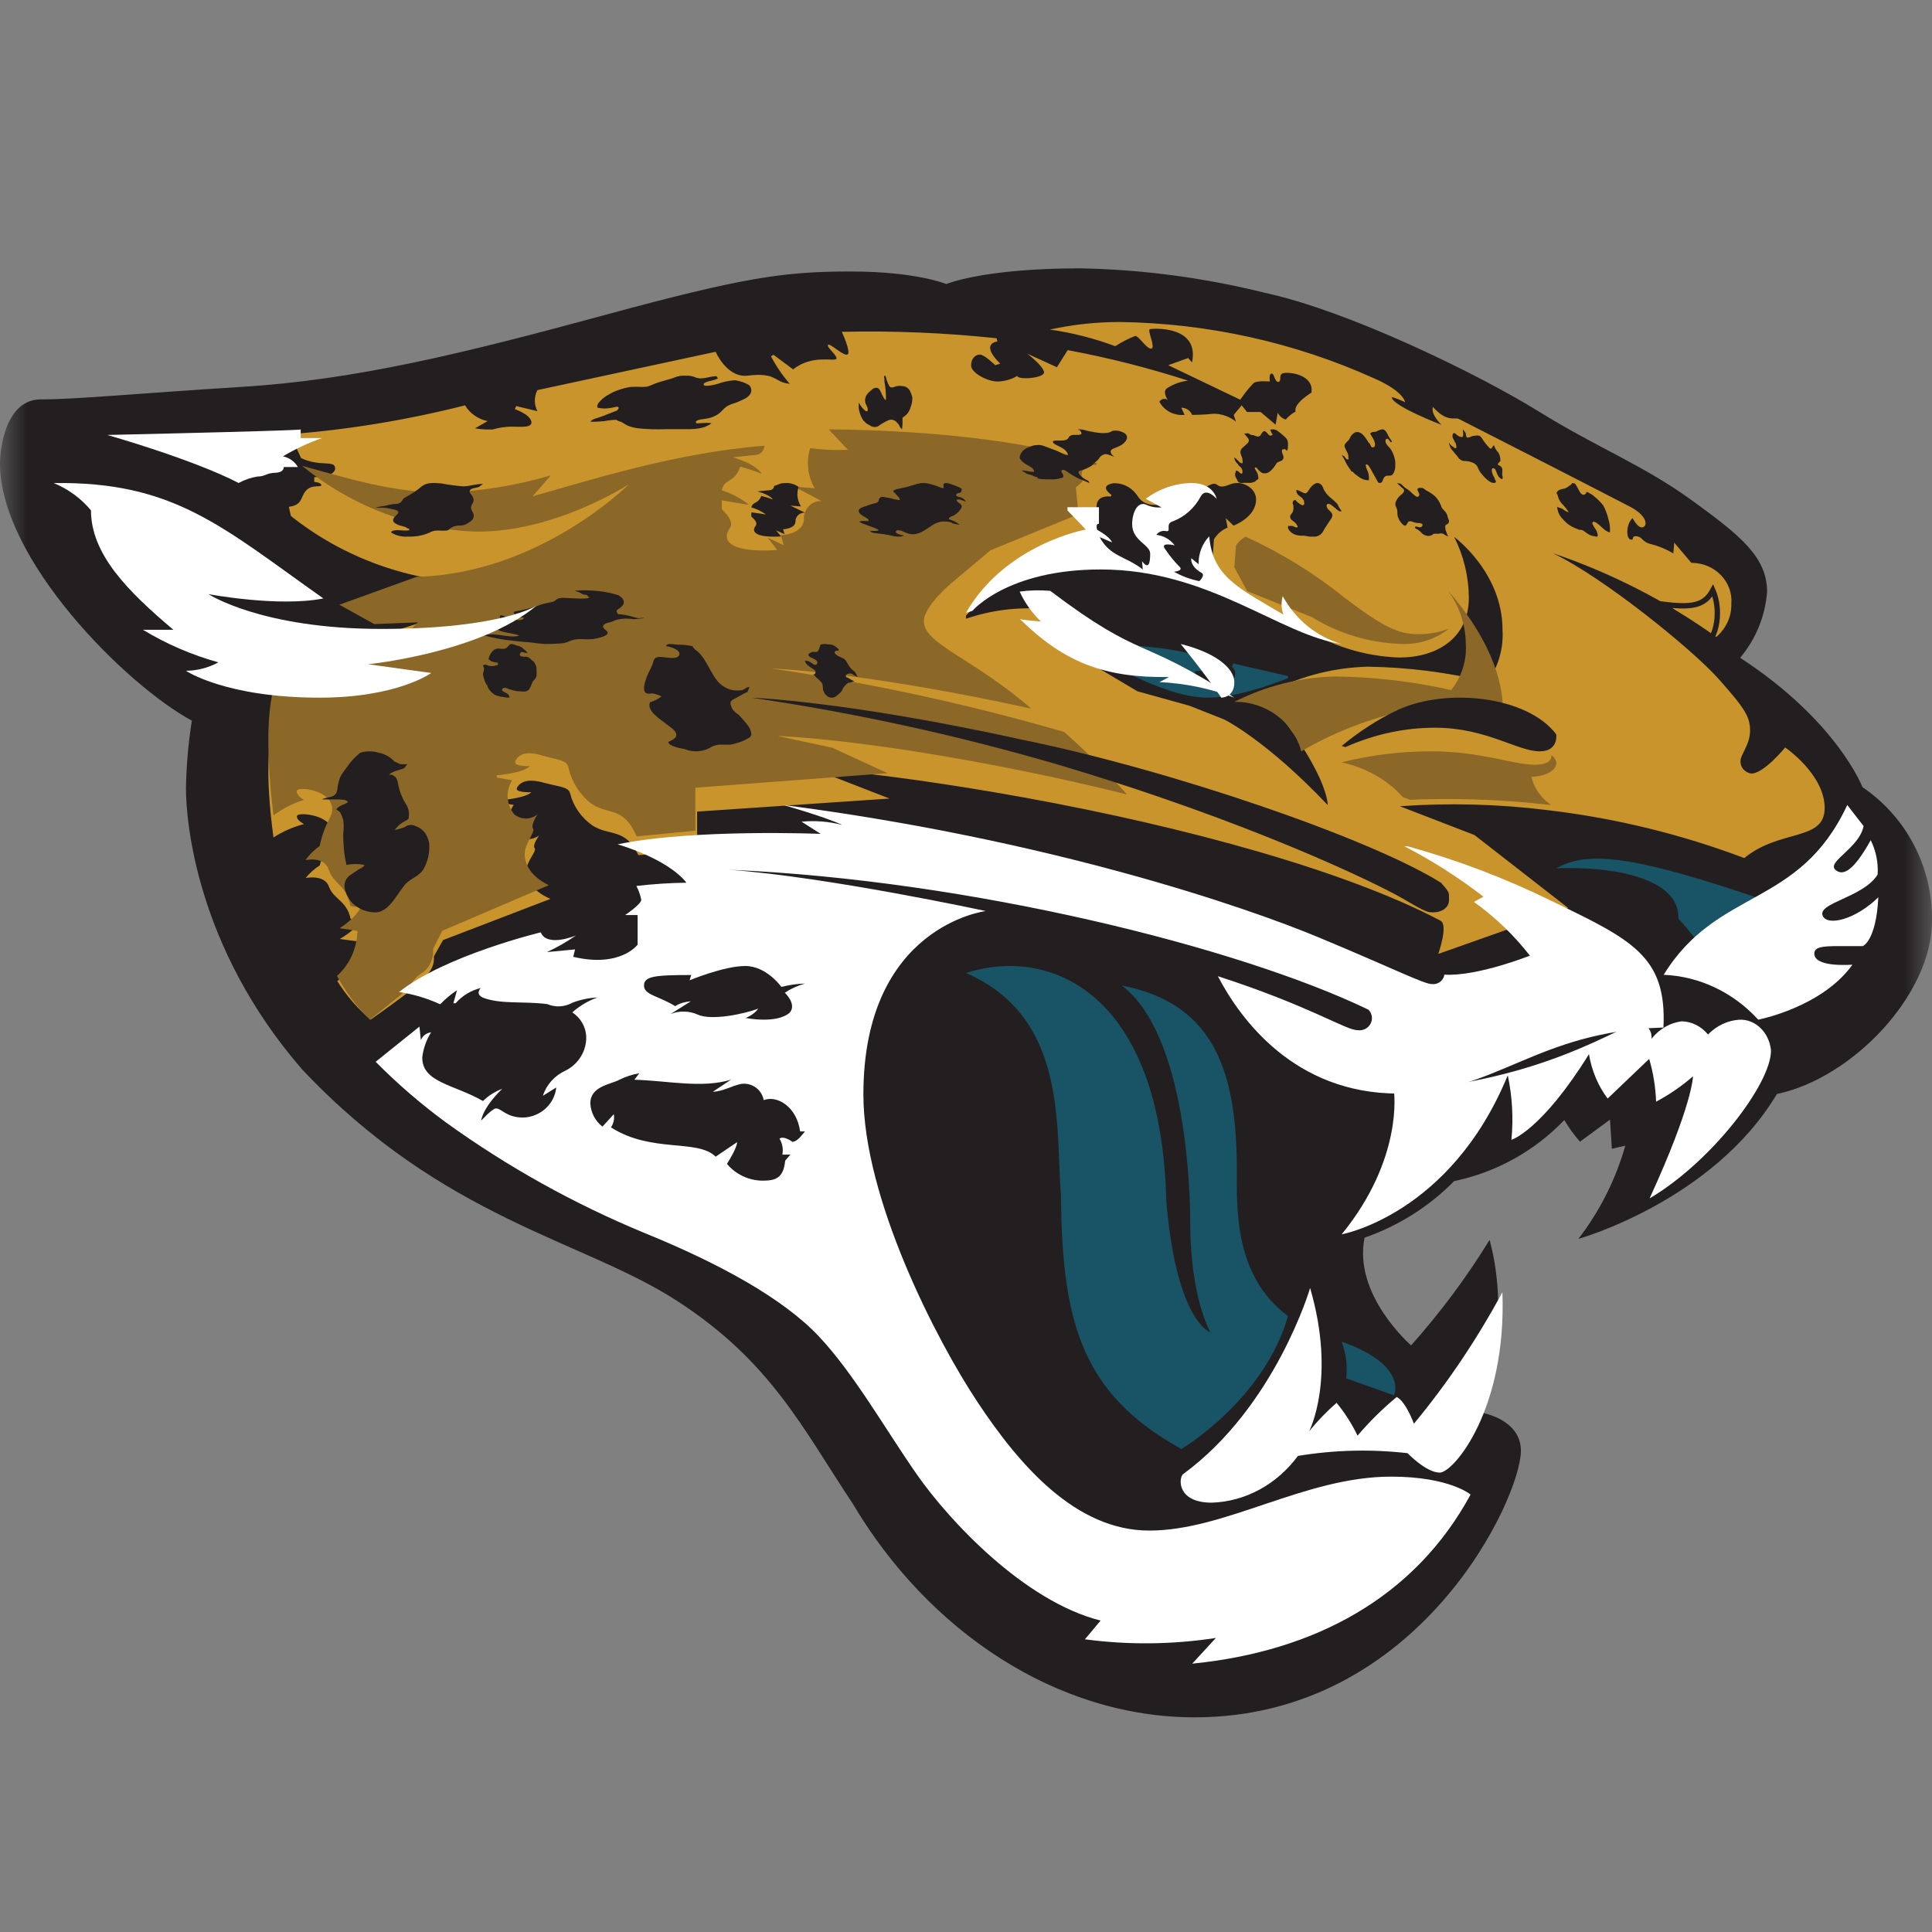 <?xml version="1.0" encoding="UTF-8"?>
<svg width="36px" height="36px" viewBox="0 0 36 36" version="1.1" xmlns="http://www.w3.org/2000/svg" xmlns:xlink="http://www.w3.org/1999/xlink">
    <rect x="0" y="0" width="36" height="36" fill="#808080" stroke="none"/>
    <title>Group 3</title>
    <defs>
        <rect id="path-1" x="0" y="0" width="36" height="36"></rect>
    </defs>
    <g id="Page-1" stroke="none" stroke-width="1" fill="none" fill-rule="evenodd">
        <g id="Group-3">
            <mask id="mask-2" fill="white">
                <use xlink:href="#path-1"></use>
            </mask>
            <g id="Rectangle"></g>
            <g id="jacksonville-jaguars-logo" mask="url(#mask-2)">
                <g transform="translate(0, 5)" id="Path">
                    <path d="M29.411,18.085 C29.411,18.085 31.917,17.383 33.11,15.385 C34.513,15.092 36,13.537 36,12.158 C36.014,11.162 35.527,10.226 34.704,9.667 C34.704,9.667 34.237,8.437 32.425,7.257 C32.717,6.91 32.893,6.48 32.927,6.028 C32.927,5.377 32.425,4.976 31.525,4.323 C30.624,3.669 29.764,3.344 28.66,2.66 C27.557,1.976 25.121,0.787 23.552,0.452 C22.431,0.174 21.283,0.022 20.129,0 C18.317,0 17.632,0.293 17.632,0.293 C17.632,0.293 17.082,0.059 15.855,0.059 C14.627,0.059 13.884,0.159 11.272,0.869 C8.66,1.578 6.647,2.075 4.517,2.208 C2.387,2.342 1.419,2.442 0.76,2.442 C0.101,2.442 0,3.37 0,3.637 C0,5.419 2.338,7.76 3.575,8.428 C3.509,8.846 3.472,9.267 3.465,9.69 C3.465,10.285 3.65,12.65 5.635,14.933 C8.275,17.727 10.863,18.104 12.616,19.24 C14.37,20.375 14.954,21.614 15.89,23.019 C17.293,25.387 19.68,27 22.261,27 C26.451,27 28.34,22.911 28.34,22.033 C28.34,21.455 27.639,21.331 27.639,21.331 C27.639,21.331 28.181,19.649 27.756,18.104 C27.328,18.801 26.839,19.458 26.294,20.069 C26.294,20.069 25.209,19.132 25.427,18.062 C26.057,17.843 26.628,17.483 27.096,17.008 C27.88,16.845 28.595,16.448 29.149,15.87 C29.232,16.014 29.33,16.149 29.441,16.273 L30,15.863 L30.035,16.406 L30.285,16.348 C30.107,16.977 29.81,17.567 29.411,18.085 L29.411,18.085 Z" stroke="none" fill="#231F20" fill-rule="nonzero"></path>
                    <path d="M25.975,21 C25.975,21 26.247,20.44 25,20 C25.083,20.224 25.111,20.454 25.084,20.683 L25.975,21 Z" stroke="none" fill="#185465" fill-rule="nonzero"></path>
                    <path d="M29,11.18 C30.007,11.138 31.301,11.345 31.274,12.114 C31.527,12.395 31.75,12.691 31.941,13 C32.427,12.686 32.793,12.277 33,11.817 C30.368,10.902 29.561,10.862 29,11.18 Z" stroke="none" fill="#185465" fill-rule="nonzero"></path>
                    <path d="M27.475,10.56 L29.221,11.919 L26.8,12.775 C26.8,12.775 26.994,12.229 26.84,12.155 C25.094,11.232 22.112,10.411 19.105,9.864 C16.098,9.318 14.511,9.278 14.511,9.278 L15.529,9.474 L16.576,9.88 L12.99,10.123 L12.99,10.839 L11.896,10.935 C11.647,10.42 11.368,10.589 11.04,10.382 C10.831,10.236 10.683,10.024 10.623,9.784 C10.59,9.657 10.429,9.666 10.126,9.583 C9.824,9.501 9.7,9.57 9.636,9.673 C9.573,9.775 9.901,9.762 9.901,9.762 C9.784,9.88 9.287,9.916 9.287,9.916 L9.287,9.954 L9.573,9.998 C9.447,10.174 9.464,10.409 9.613,10.567 C9.741,10.66 9.919,10.66 10.047,10.567 C10.047,10.567 9.915,10.746 9.962,10.804 C10.009,10.862 9.807,11.047 9.807,11.232 C9.807,11.58 10.258,11.749 10.258,11.749 L8.256,12.517 L8.085,12.82 C8.099,12.969 8.032,13.114 7.907,13.204 C7.793,13.264 7.698,13.354 7.635,13.462 C7.574,13.529 6.906,14 6.906,14 C6.662,13.792 6.453,13.55 6.285,13.282 C6.516,13.097 6.654,12.828 6.664,12.541 L6.332,12.497 C6.711,12.274 6.751,12.091 6.751,12.091 C6.681,12.18 6.533,12.122 6.533,12.122 C6.463,11.781 6.214,11.758 6.13,11.522 C6.046,11.285 5.694,11.361 5.694,11.361 C5.768,11.269 5.858,11.189 5.959,11.125 C6.067,10.679 6.193,10.665 6.193,10.511 C6.193,10.186 5.558,10.125 5.535,10.201 C5.511,10.277 5.666,10.355 5.666,10.355 C5.463,10.408 5.27,10.492 5.096,10.605 C4.834,8.662 5.19,8.301 5.19,8.301 C6.946,8.241 7.79,7.384 7.79,7.384 L6.976,7.413 L6.325,7.09 L7.766,6.623 C10.063,6.572 11.725,5.08 11.725,5.08 C11.725,5.08 10.375,5.869 8.912,5.869 C7.632,5.839 6.401,5.397 5.42,4.614 L5.382,4.444 C5.645,4.408 5.591,4.268 5.701,4.143 C5.811,4.018 5.994,4.089 5.987,4.038 C5.98,3.987 5.856,3.98 5.856,3.98 L5.856,3.891 C5.856,3.891 6.245,3.891 6.245,3.728 C6.245,3.565 5.973,3.706 5.61,3.536 L5.406,3.09 C6.507,3.004 7.598,2.824 8.666,2.553 C8.755,2.703 8.908,2.81 9.086,2.847 L8.851,2.981 C8.959,3 9.068,3.007 9.177,3.003 C9.29,2.97 9.408,2.952 9.526,2.95 C9.695,2.95 9.936,2.981 9.899,2.847 C9.861,2.713 9.594,2.624 9.594,2.624 L9.618,2.566 L10.014,2.662 C9.95,2.538 9.95,2.393 10.014,2.269 L13.335,1.555 C13.335,1.555 13.536,2.026 13.909,2.002 C14.49,1.928 14.42,2.129 14.715,2.151 C14.579,1.994 14.462,1.822 14.366,1.64 L14.413,1.611 L14.779,1.883 C15.135,1.596 15.561,1.745 15.585,1.685 C15.608,1.625 15.39,1.462 15.43,1.426 C15.47,1.39 15.726,1.649 15.794,1.604 C15.861,1.56 15.686,1.183 15.686,1.183 C16.648,1.161 17.612,1.201 18.569,1.303 L18.585,1.361 C18.252,1.428 18.639,1.776 18.639,1.776 L18.545,1.805 C18.545,1.805 18.344,1.607 18.259,1.607 C18.175,1.607 18.095,1.68 18.095,1.812 C18.095,1.944 18.39,2.109 18.592,2.109 C18.721,2.105 18.848,2.069 18.958,2.004 C18.958,2.086 19.478,2.048 19.454,1.93 C19.431,1.812 19.143,1.591 19.143,1.591 L19.694,1.843 L19.895,1.524 C20.655,1.666 21.405,1.856 22.138,2.093 C22.002,2.109 21.872,2.154 21.758,2.227 C21.644,2.285 21.758,2.45 21.758,2.45 C21.733,2.434 21.702,2.429 21.673,2.435 C21.643,2.442 21.618,2.46 21.604,2.486 C21.691,2.653 21.878,2.75 22.073,2.731 L22.012,2.597 C22.102,2.597 22.182,2.651 22.213,2.731 C22.213,2.731 22.422,2.731 22.626,2.709 C22.774,2.713 22.916,2.765 23.029,2.856 L22.989,2.731 L23.137,2.553 L23.237,2.677 L23.49,2.677 L23.769,2.914 L23.809,2.691 C23.838,2.751 23.891,2.797 23.957,2.818 C24.009,2.758 24.071,2.707 24.142,2.668 C24.095,2.521 24.437,2.316 24.437,2.316 C24.484,1.975 24.025,1.93 23.917,1.952 C23.809,1.975 23.894,2.102 23.823,2.115 C23.753,2.129 23.746,1.952 23.692,1.961 C23.638,1.97 23.662,2.109 23.662,2.109 C23.662,2.109 23.427,2.086 23.359,2.138 C23.267,2.234 23.184,2.338 23.111,2.448 L21.768,1.805 L22.14,1.671 L22.211,1.754 C22.358,1.06 21.48,1.118 21.426,1.134 C21.372,1.149 21.536,1.473 21.456,1.495 C21.376,1.518 21.222,1.259 21.154,1.259 C21.023,1.31 20.898,1.375 20.781,1.451 C20.388,1.304 19.979,1.2 19.562,1.141 C19.991,1.047 20.428,1 20.868,1 C22.506,1.023 24.12,1.38 25.6,2.048 C26.167,2.294 26.181,2.495 26.181,2.495 C26.103,2.455 26.02,2.423 25.935,2.399 C25.919,2.555 26.859,2.916 26.859,2.916 C26.641,2.693 26.701,2.584 26.701,2.584 C26.966,2.878 27.105,2.769 27.184,2.807 C27.264,2.845 30.079,4.286 30.381,4.446 C30.684,4.607 30.707,4.788 30.616,4.823 C30.524,4.859 30.421,4.654 30.421,4.654 C30.297,4.765 30.297,5.031 30.381,5.053 C30.466,5.075 30.381,4.979 30.498,4.993 C30.616,5.006 30.583,5.098 30.777,5.142 C30.92,5.18 31.055,5.237 31.18,5.312 L31.197,5.111 L31.516,5.488 C31.723,5.487 31.922,5.568 32.063,5.713 C32.205,5.857 32.277,6.052 32.261,6.249 C32.268,6.485 32.165,6.711 31.98,6.869 C31.053,6.204 30.026,5.677 28.933,5.307 C29.87,5.753 31.525,7.092 32.022,7.649 C32.519,8.207 32.61,8.359 32.61,8.615 C32.61,8.872 32.432,9.061 32.432,9.177 C32.423,9.294 32.512,9.398 32.634,9.414 C32.868,9.414 33.264,8.928 33.264,8.928 C33.264,8.928 34,9.429 34,10.056 C34,10.683 33.17,10.44 32.502,10.989 C31.326,10.544 30.095,10.244 28.839,10.096 C27.926,9.982 27.003,9.958 26.085,10.023 L27.475,10.56 Z" stroke="none" fill="#C9942B" fill-rule="nonzero"></path>
                    <path d="M5.63,3.68 C6.573,4.449 7.721,4.878 8.908,4.906 C10.367,4.906 11.718,4.024 11.718,4.024 C11.718,4.024 10.058,5.69 7.763,5.748 L6.323,6.268 L6.974,6.629 L7.787,6.597 C7.787,6.597 6.944,7.553 5.19,7.621 C5.19,7.621 4.834,8.024 5.096,10.194 C5.269,10.065 5.46,9.967 5.663,9.905 C5.663,9.905 5.509,9.815 5.532,9.733 C5.555,9.651 6.19,9.716 6.19,10.079 C6.19,10.251 6.066,10.276 5.956,10.764 C5.854,10.836 5.765,10.925 5.691,11.028 C5.691,11.028 6.04,10.944 6.127,11.208 C6.213,11.472 6.459,11.497 6.529,11.878 C6.529,11.878 6.677,11.942 6.747,11.843 C6.747,11.843 6.707,12.05 6.328,12.296 L6.661,12.346 C6.652,12.671 6.513,12.977 6.279,13.185 C6.444,13.488 6.65,13.763 6.892,14 C6.892,14 7.56,13.474 7.621,13.4 C7.684,13.278 7.778,13.178 7.892,13.111 C8.017,13.01 8.084,12.848 8.07,12.682 L8.241,12.344 L10.227,11.494 C10.227,11.494 9.777,11.305 9.777,10.916 C9.777,10.709 9.978,10.505 9.932,10.438 C9.885,10.371 10.016,10.174 10.016,10.174 C9.888,10.278 9.711,10.278 9.583,10.174 C9.434,9.997 9.417,9.735 9.543,9.539 L9.257,9.489 L9.257,9.447 C9.257,9.447 9.754,9.407 9.871,9.275 C9.871,9.275 9.545,9.29 9.606,9.175 C9.667,9.06 9.793,8.986 10.096,9.075 C10.398,9.165 10.564,9.158 10.592,9.3 C10.652,9.568 10.8,9.804 11.009,9.967 C11.337,10.199 11.615,10.01 11.863,10.585 L12.957,10.478 L12.957,9.678 L16.539,9.407 L15.507,8.933 L14.491,8.714 C14.491,8.714 16.071,8.759 19.08,9.369 C19.726,9.501 20.37,9.646 21,9.803 C20.631,9.392 20.24,9.003 19.829,8.639 C18.036,8.12 16.213,7.725 14.371,7.456 C14.371,7.456 16.078,7.516 19.216,8.204 C18.127,7.262 17.214,7 17.214,6.575 C17.214,6.298 17.72,5.872 17.72,5.872 L18.457,5.254 L20.096,4.582 L20.047,4.084 L20.173,3.971 C20.173,3.971 20.054,3.635 20.419,3.665 L20.44,3.635 C20.44,3.635 18.951,3.037 15.441,3 L15.799,3.381 C15.565,3.393 15.33,3.383 15.097,3.351 C15.019,3.601 15.05,3.875 15.181,4.099 L14.804,4.069 L15.31,4.338 C15.225,4.331 15.14,4.363 15.078,4.426 C15.015,4.488 14.98,4.575 14.98,4.666 C14.98,4.958 14.551,4.973 14.551,4.973 L14.601,5.16 L14.306,5.018 L14.481,5.249 C13.666,5.302 13.421,5.107 13.596,4.846 C13.666,4.749 13.596,4.629 13.449,4.487 L13.449,4.323 C13.449,4.323 13.835,4.39 13.954,4.405 C13.802,4.284 13.631,4.193 13.449,4.136 C13.498,3.904 13.683,4.016 13.793,3.695 C13.929,3.731 14.063,3.775 14.193,3.829 C14.193,3.829 14.116,3.658 13.659,3.523 C13.659,3.523 13.893,3.493 14.074,3.478 C14.164,3.478 14.239,3.403 14.242,3.306 C12.58,3.433 10.922,3.971 9.925,4.248 L10.262,3.859 C9.612,4.049 8.943,4.157 8.269,4.181 C7.337,4.181 6.478,3.914 5.63,3.68 Z" stroke="none" fill="#8B6728" fill-rule="nonzero"></path>
                    <path d="M28.899,10 L28.577,9.967 C27.813,9.892 27.042,9.871 26.273,9.902 L26.137,9.851 C25.863,9.538 25.462,9.309 25,9.205 C25.538,9.069 26.1,9 26.665,9 C27.605,9 28.19,9.25 28.598,9.25 C28.956,9.25 28.906,9.07 28.906,9.07 C29.115,9.215 28.969,9.456 28.535,9.476 C28.581,9.678 28.709,9.862 28.899,10 Z" stroke="none" fill="#8B6728" fill-rule="nonzero"></path>
                    <path d="M31.916,6 C31.971,6.126 32,6.271 32,6.418 C32.004,6.64 31.939,6.852 31.821,7 C31.557,6.734 31.283,6.487 31,6.262 C31.534,6.326 31.764,6.285 31.916,6 Z" stroke="#231F20" stroke-width="0.1" fill="none"></path>
                    <path d="M18,13.13 C19.901,13.958 19.666,16.002 19.769,17.264 C19.791,19.583 20.121,20.956 22.013,22 C22.013,22 23.55,21.094 24,19.523 C22.992,18.782 23.047,17.496 23.047,16.833 C23.047,15.063 22.687,13.709 20.902,13.363 C22.138,14.295 22.178,17.358 22.178,17.772 C22.178,19.179 22.553,19.826 22.553,19.826 C22.553,19.826 21.919,19.627 21.732,17.375 C21.638,13.477 19.55,12.629 18,13.13 Z" stroke="none" fill="#185465" fill-rule="nonzero"></path>
                    <path d="M23.543,7.956 C24.142,7.623 24.806,7.44 25.483,7.423 C26.234,7.433 26.982,7.529 27.715,7.708 C27.918,7.431 28.019,7.084 27.997,6.733 C27.997,5.661 27.095,5.004 27.095,5.004 C27.272,5.351 27.366,5.739 27.37,6.134 C27.37,6.901 26.764,7.252 26.075,7.252 C25.413,7.231 24.767,7.024 24.204,6.653 L22.854,6.071 L22.585,5.537 L22.62,5.05 C22.68,4.95 22.77,4.873 22.875,4.831 L22.84,4.655 L22.985,4.794 C22.985,4.794 23.405,4.641 23.405,4.307 C23.405,4.11 23.205,4 23.061,4 C22.916,4 22.875,4.066 22.764,4.066 C22.654,4.066 22.689,3.949 22.489,4.066 C22.289,4.183 21.683,4.387 21.683,4.387 C21.683,4.387 21.352,4.49 21.201,4.248 C21.099,4.087 20.924,3.995 20.741,4.005 C20.457,4.056 20.714,4.224 20.714,4.224 L20.693,4.253 C20.693,4.253 20.395,4.202 20.436,4.497 L20.147,5.432 L18.579,5.868 L18,6.47 L18,6.529 C18.467,6.37 18.958,6.308 19.447,6.346 L20.023,7.186 L21.194,7.881 L22.165,8.151 L22.813,8.407 C22.813,8.407 23.598,8.794 24.739,10 C24.746,9.995 24.732,9.345 23.543,7.956 Z" stroke="none" fill="#231F20" fill-rule="nonzero"></path>
                    <path d="M23.209,5 C23.137,5.039 23.076,5.096 23.031,5.164 L23,5.57 L23.24,6.015 L24.445,6.499 C24.947,6.808 25.523,6.981 26.115,6.999 C26.435,7.013 26.75,6.912 27,6.712 C26.814,6.785 26.616,6.82 26.416,6.816 C26.061,6.816 25.766,6.682 25.041,6.128 C24.481,5.677 23.865,5.298 23.209,5 L23.209,5 Z" stroke="none" fill="#8B6728" fill-rule="nonzero"></path>
                    <path d="M26.977,6 C27.191,6.29 27.308,6.636 27.313,6.993 C27.334,7.304 27.237,7.612 27.04,7.858 C26.331,7.699 25.606,7.614 24.879,7.605 C24.223,7.62 23.58,7.782 23,8.079 C23.585,8.068 24.101,8.449 24.247,9 C25.376,8.339 26.684,8.025 28,8.098 C27.947,7.317 27.462,6.552 26.977,6 Z" stroke="none" fill="#8B6728" fill-rule="nonzero"></path>
                    <path d="M28.998,8.683 C28.998,8.683 29.048,9 28.688,9 C28.277,9 27.69,8.56 26.744,8.56 C26.176,8.559 25.611,8.681 25.07,8.921 L25,8.9 C25.333,8.624 25.686,8.397 26.053,8.225 C26.963,7.811 28.46,7.97 28.998,8.683 Z" stroke="none" fill="#231F20" fill-rule="nonzero"></path>
                    <path d="M19.698,9.243 C17.825,8.697 15.922,8.282 14,8 C14,8 15.78,8.063 19.053,8.785 C21.793,9.342 25.52,10.616 26.853,11.45 C27.014,11.639 27,11.615 27,11.772 C27,11.929 26.838,12 26.721,12 C26.604,12 26.604,12.016 26.128,11.738 C25.652,11.461 23.285,10.307 19.698,9.243 Z" stroke="none" fill="#231F20" fill-rule="nonzero"></path>
                    <path d="M29.293,4 C29.28,4.036 29.259,4.039 29.235,4.056 C29.21,4.078 29.182,4.094 29.153,4.103 C29.097,4.117 29.028,4.117 29,4.193 C29.022,4.193 29.03,4.257 29.041,4.285 C29.054,4.318 29.072,4.348 29.093,4.374 C29.143,4.424 29.189,4.48 29.231,4.542 C29.19,4.542 29.151,4.508 29.121,4.486 C29.091,4.464 29.039,4.464 29.015,4.441 C29.022,4.531 29.058,4.612 29.114,4.665 C29.183,4.749 29.267,4.81 29.358,4.844 L29.427,4.872 C29.455,4.872 29.485,4.872 29.513,4.894 C29.541,4.916 29.593,4.955 29.631,4.972 C29.652,4.982 29.674,4.987 29.696,4.989 C29.711,4.989 29.759,5.014 29.769,4.989 C29.78,4.964 29.754,4.905 29.748,4.888 C29.741,4.872 29.696,4.816 29.677,4.771 C29.657,4.726 29.69,4.709 29.737,4.735 C29.779,4.764 29.819,4.798 29.858,4.835 C29.899,4.877 29.947,4.907 29.998,4.922 C30.005,4.839 29.996,4.756 29.972,4.679 C29.95,4.586 29.917,4.499 29.875,4.419 C29.826,4.358 29.773,4.304 29.715,4.257 C29.689,4.233 29.661,4.212 29.631,4.196 C29.616,4.196 29.582,4.162 29.569,4.168 C29.556,4.173 29.552,4.201 29.537,4.209 C29.481,4.243 29.444,4.182 29.42,4.134 C29.398,4.091 29.375,4.05 29.349,4.011 L29.293,4 Z" stroke="none" fill="#231F20" fill-rule="nonzero"></path>
                    <path d="M27.258,3 C27.258,3.04 27.274,3.099 27.258,3.131 C27.241,3.163 27.179,3.131 27.148,3.104 C27.117,3.076 27.078,3.044 27.067,3.104 C27.055,3.163 27.096,3.194 27.105,3.23 C27.13,3.258 27.142,3.304 27.136,3.349 C27.117,3.356 27.096,3.348 27.081,3.328 C27.049,3.314 27.021,3.286 27,3.247 C27.001,3.274 27.008,3.3 27.019,3.321 C27.03,3.35 27.045,3.374 27.064,3.393 L27.16,3.507 C27.19,3.558 27.234,3.587 27.28,3.59 C27.338,3.588 27.396,3.6 27.452,3.626 C27.486,3.638 27.516,3.667 27.536,3.708 C27.554,3.756 27.578,3.798 27.609,3.831 C27.651,3.885 27.697,3.931 27.748,3.968 C27.77,3.983 27.868,4.032 27.875,3.968 C27.861,3.948 27.851,3.923 27.844,3.896 C27.82,3.863 27.804,3.82 27.797,3.774 C27.797,3.74 27.797,3.731 27.818,3.727 C27.835,3.721 27.853,3.73 27.863,3.75 C27.884,3.786 27.895,3.831 27.914,3.865 C27.934,3.897 27.961,3.92 27.991,3.93 C28.012,3.892 27.991,3.877 27.991,3.833 C27.991,3.789 27.998,3.757 27.991,3.727 C27.98,3.706 27.966,3.689 27.949,3.679 C27.949,3.679 27.912,3.664 27.908,3.657 C27.903,3.651 27.94,3.6 27.957,3.594 C27.961,3.533 27.946,3.473 27.917,3.429 C27.883,3.397 27.857,3.353 27.84,3.3 C27.812,3.3 27.812,3.34 27.791,3.355 C27.77,3.37 27.746,3.34 27.729,3.319 C27.695,3.283 27.663,3.243 27.634,3.199 C27.617,3.164 27.593,3.137 27.566,3.12 C27.534,3.113 27.502,3.113 27.471,3.12 C27.443,3.122 27.415,3.131 27.39,3.146 C27.37,3.146 27.345,3.167 27.329,3.146 C27.312,3.125 27.32,3.082 27.304,3.057 L27.258,3 Z" stroke="none" fill="#231F20" fill-rule="nonzero"></path>
                    <path d="M26.031,4 C26.051,4.022 26.071,4.041 26.093,4.058 C26.11,4.08 26.13,4.097 26.151,4.11 C26.196,4.171 26.097,4.222 26.073,4.25 C26.05,4.278 25.983,4.353 26.004,4.423 C26.017,4.451 26.028,4.481 26.037,4.512 C26.037,4.549 26.037,4.596 26.048,4.633 C26.072,4.701 26.113,4.757 26.164,4.792 C26.207,4.811 26.218,4.748 26.243,4.722 C26.268,4.709 26.295,4.709 26.32,4.722 C26.349,4.734 26.379,4.742 26.41,4.745 C26.428,4.745 26.539,4.745 26.499,4.804 C26.459,4.862 26.398,4.785 26.365,4.822 C26.365,4.853 26.407,4.86 26.423,4.871 C26.446,4.887 26.467,4.906 26.486,4.928 C26.513,4.957 26.546,4.976 26.581,4.981 C26.604,4.989 26.629,4.989 26.653,4.981 C26.677,4.981 26.697,4.956 26.718,4.946 C26.747,4.944 26.776,4.944 26.805,4.946 C26.833,4.936 26.863,4.936 26.89,4.946 C26.922,4.967 26.954,4.984 26.986,5 C26.971,4.971 26.958,4.939 26.948,4.907 C26.934,4.875 26.928,4.838 26.93,4.801 C26.939,4.764 26.986,4.776 26.997,4.731 C27.008,4.687 26.983,4.671 26.976,4.636 C26.97,4.597 26.955,4.563 26.932,4.537 C26.914,4.516 26.892,4.495 26.874,4.472 C26.862,4.456 26.854,4.437 26.849,4.416 C26.821,4.346 26.782,4.286 26.733,4.241 C26.683,4.199 26.63,4.165 26.575,4.138 C26.544,4.119 26.526,4.093 26.49,4.091 C26.454,4.089 26.416,4.091 26.412,4.117 C26.408,4.143 26.441,4.178 26.446,4.206 C26.452,4.234 26.43,4.269 26.394,4.255 C26.351,4.227 26.311,4.192 26.274,4.152 C26.245,4.129 26.216,4.112 26.185,4.091 C26.155,4.07 26.129,4.033 26.095,4.012 L26.031,4 Z" stroke="none" fill="#231F20" fill-rule="nonzero"></path>
                    <path d="M25,4.525 C25,4.525 25,4.512 24.99,4.512 C24.981,4.512 24.99,4.512 24.99,4.512 C24.99,4.512 24.955,4.463 24.947,4.445 C24.937,4.418 24.923,4.393 24.905,4.374 C24.866,4.335 24.821,4.299 24.781,4.264 C24.737,4.227 24.698,4.179 24.667,4.122 C24.658,4.097 24.647,4.072 24.635,4.049 C24.617,4.027 24.595,4.012 24.572,4.004 C24.514,3.984 24.447,4.049 24.411,4.096 C24.376,4.144 24.357,4.195 24.318,4.191 C24.279,4.187 24.213,4.137 24.157,4.129 C24.149,4.245 24.254,4.236 24.287,4.318 L24.295,4.318 C24.295,4.348 24.315,4.381 24.295,4.404 C24.276,4.428 24.237,4.404 24.213,4.385 C24.189,4.366 24.191,4.366 24.178,4.359 C24.165,4.353 24.155,4.331 24.141,4.32 C24.128,4.315 24.115,4.318 24.104,4.328 C24.093,4.338 24.087,4.354 24.086,4.372 C24.086,4.389 24.099,4.404 24.101,4.424 C24.102,4.442 24.102,4.46 24.101,4.478 C24.1,4.506 24.093,4.533 24.08,4.555 C24.062,4.581 24.036,4.594 24.04,4.637 C24.043,4.68 24.088,4.702 24.114,4.723 C24.139,4.745 24.16,4.76 24.167,4.79 C24.172,4.792 24.176,4.797 24.178,4.803 C24.18,4.809 24.18,4.816 24.178,4.822 C24.151,4.842 24.115,4.809 24.086,4.801 C24.059,4.798 24.031,4.798 24.004,4.801 C23.978,4.87 24.078,4.939 24.115,4.956 C24.172,4.977 24.231,4.985 24.291,4.982 C24.331,4.982 24.366,4.997 24.406,4.999 C24.447,5.001 24.476,4.999 24.511,4.999 C24.541,4.995 24.571,4.983 24.598,4.965 C24.625,4.946 24.648,4.917 24.664,4.883 C24.694,4.827 24.733,4.775 24.767,4.721 C24.801,4.667 24.852,4.62 24.812,4.555 C24.793,4.532 24.772,4.511 24.751,4.493 C24.735,4.478 24.704,4.428 24.727,4.4 C24.749,4.372 24.781,4.4 24.794,4.4 C24.818,4.417 24.842,4.436 24.865,4.456 C24.881,4.466 24.896,4.479 24.91,4.495 C24.927,4.508 24.945,4.519 24.963,4.529 L25,4.525 Z" stroke="none" fill="#231F20" fill-rule="nonzero"></path>
                    <path d="M25,3.481 C25.007,3.497 25.02,3.507 25.026,3.52 C25.032,3.533 25.056,3.572 25.063,3.586 C25.074,3.612 25.086,3.636 25.099,3.659 L25.135,3.714 C25.145,3.735 25.166,3.742 25.172,3.776 C25.198,3.785 25.222,3.803 25.244,3.829 L25.312,3.881 C25.374,3.928 25.44,3.951 25.506,3.949 C25.512,3.896 25.506,3.841 25.491,3.797 C25.475,3.755 25.45,3.719 25.449,3.661 C25.487,3.62 25.544,3.748 25.573,3.797 C25.601,3.847 25.648,3.931 25.682,3.993 C25.7,4.002 25.719,4.002 25.738,3.993 C25.761,3.978 25.762,3.951 25.777,3.92 C25.81,3.85 25.863,3.865 25.901,3.863 C25.945,3.867 25.985,3.808 25.997,3.719 C26.001,3.676 26.001,3.631 25.997,3.588 C25.991,3.551 25.982,3.517 25.971,3.486 C25.954,3.438 25.933,3.396 25.909,3.363 C25.885,3.327 25.833,3.295 25.819,3.238 C25.806,3.18 25.843,3.167 25.865,3.18 C25.888,3.194 25.914,3.267 25.934,3.233 C25.934,3.207 25.909,3.188 25.898,3.17 C25.886,3.152 25.868,3.118 25.854,3.089 C25.828,3.03 25.792,2.998 25.754,3 C25.715,3.006 25.678,3.021 25.641,3.045 C25.617,3.045 25.544,3.045 25.532,3.081 C25.55,3.12 25.637,3.225 25.619,3.306 C25.61,3.342 25.569,3.342 25.555,3.327 C25.542,3.311 25.536,3.285 25.524,3.269 C25.513,3.254 25.49,3.241 25.483,3.214 C25.466,3.194 25.45,3.17 25.434,3.144 C25.416,3.122 25.397,3.102 25.378,3.084 C25.335,3.05 25.288,3.041 25.243,3.06 C25.221,3.073 25.2,3.091 25.18,3.115 C25.161,3.141 25.148,3.18 25.128,3.204 C25.104,3.223 25.082,3.248 25.061,3.277 C25.04,3.316 25.067,3.35 25.081,3.384 C25.094,3.418 25.109,3.431 25.119,3.463 C25.129,3.494 25.119,3.525 25.131,3.557 C25.103,3.57 25.073,3.55 25.053,3.505 L25,3.481 Z" stroke="none" fill="#231F20" fill-rule="nonzero"></path>
                    <path d="M23.171,3.083 C23.184,3.071 23.215,3.114 23.225,3.129 C23.234,3.143 23.262,3.168 23.268,3.189 C23.285,3.247 23.214,3.284 23.194,3.307 C23.173,3.329 23.126,3.354 23.115,3.406 C23.104,3.458 23.147,3.511 23.152,3.563 C23.155,3.586 23.155,3.61 23.152,3.633 C23.121,3.634 23.092,3.615 23.068,3.582 C23.046,3.559 23.023,3.539 23,3.522 C23,3.573 23.042,3.633 23.068,3.648 C23.075,3.679 23.106,3.691 23.122,3.71 C23.137,3.728 23.157,3.765 23.152,3.803 C23.147,3.84 23.115,3.825 23.094,3.803 C23.075,3.779 23.051,3.768 23.027,3.772 C23.027,3.807 23.008,3.825 23.016,3.863 C23.023,3.9 23.038,3.91 23.049,3.933 C23.06,3.967 23.079,3.99 23.102,3.997 C23.128,4.001 23.155,4.001 23.182,3.997 C23.224,3.997 23.267,3.997 23.308,3.997 C23.328,3.994 23.348,3.988 23.367,3.98 C23.389,3.98 23.408,3.947 23.427,3.937 C23.446,3.927 23.451,3.937 23.447,3.896 C23.444,3.869 23.439,3.843 23.432,3.819 C23.421,3.788 23.38,3.749 23.381,3.714 C23.412,3.697 23.427,3.732 23.451,3.759 C23.471,3.781 23.492,3.799 23.515,3.811 C23.565,3.829 23.617,3.82 23.663,3.784 C23.708,3.748 23.749,3.698 23.783,3.637 C23.815,3.59 23.866,3.61 23.903,3.563 C23.94,3.515 23.893,3.468 23.888,3.422 C23.883,3.377 23.894,3.373 23.916,3.371 C23.926,3.368 23.937,3.368 23.947,3.371 C23.959,3.371 23.965,3.391 23.975,3.396 C23.986,3.4 23.996,3.373 23.998,3.344 C24.001,3.31 24.001,3.275 23.998,3.241 C23.99,3.17 23.936,3.139 23.904,3.108 C23.871,3.077 23.834,3.05 23.799,3.024 C23.756,2.998 23.71,2.993 23.666,3.009 C23.68,3.026 23.683,3.044 23.693,3.065 C23.704,3.086 23.712,3.086 23.714,3.096 C23.715,3.106 23.675,3.121 23.663,3.117 C23.616,3.094 23.581,2.997 23.53,3.048 C23.513,3.068 23.497,3.091 23.483,3.117 C23.463,3.134 23.44,3.139 23.418,3.131 C23.397,3.126 23.376,3.118 23.355,3.108 C23.334,3.108 23.31,3.108 23.289,3.09 C23.275,3.079 23.259,3.073 23.243,3.073 L23.171,3.083 Z" stroke="none" fill="#231F20" fill-rule="nonzero"></path>
                    <path d="M20.3,4 C20.299,3.979 20.283,3.96 20.259,3.95 C20.228,3.936 20.2,3.919 20.175,3.9 C20.148,3.876 20.062,3.807 20.112,3.777 C20.132,3.769 20.153,3.763 20.175,3.758 L20.224,3.738 C20.25,3.727 20.276,3.715 20.3,3.702 C20.355,3.677 20.38,3.636 20.423,3.6 C20.45,3.58 20.473,3.556 20.488,3.529 C20.505,3.504 20.531,3.483 20.564,3.47 C20.631,3.44 20.705,3.503 20.769,3.507 C20.722,3.487 20.694,3.448 20.695,3.407 C20.705,3.383 20.728,3.363 20.758,3.354 C20.796,3.341 20.832,3.325 20.867,3.308 C20.979,3.255 21.072,3.12 20.922,3.055 C20.87,3.028 20.805,3.017 20.742,3.027 C20.722,3.027 20.701,3.048 20.681,3.054 C20.651,3.064 20.619,3.069 20.586,3.07 C20.512,3.072 20.437,3.064 20.365,3.048 C20.327,3.038 20.281,3.035 20.241,3.023 C20.193,3.005 20.141,2.998 20.089,3.001 C20.089,3.015 20.116,3.012 20.126,3.019 C20.134,3.03 20.14,3.041 20.144,3.052 C20.163,3.088 20.144,3.098 20.099,3.103 C20.054,3.107 19.944,3.085 19.915,3.151 C19.886,3.217 19.79,3.209 19.69,3.209 C19.657,3.209 19.62,3.209 19.62,3.234 C19.62,3.259 19.655,3.277 19.682,3.291 C19.764,3.333 19.843,3.361 19.886,3.437 C19.929,3.512 19.856,3.478 19.805,3.454 C19.756,3.428 19.706,3.405 19.653,3.385 C19.571,3.358 19.493,3.322 19.41,3.297 C19.34,3.285 19.268,3.292 19.205,3.318 C19.146,3.336 19.095,3.366 19.055,3.404 C19.027,3.438 18.984,3.51 19.006,3.55 C19.043,3.602 19.099,3.646 19.166,3.677 C19.194,3.692 19.219,3.709 19.242,3.729 C19.258,3.747 19.268,3.769 19.27,3.791 C19.23,3.793 19.19,3.79 19.152,3.78 C19.133,3.78 19.041,3.751 19.041,3.78 C19.078,3.78 19.115,3.823 19.152,3.835 C19.181,3.842 19.21,3.85 19.238,3.86 C19.264,3.871 19.295,3.893 19.332,3.89 C19.299,3.94 19.524,3.931 19.559,3.931 C19.624,3.938 19.69,3.931 19.751,3.912 C19.782,3.901 19.809,3.912 19.813,3.878 C19.815,3.859 19.81,3.84 19.796,3.824 C19.784,3.807 19.764,3.769 19.796,3.757 C19.829,3.744 19.888,3.791 19.909,3.805 C19.953,3.838 20.001,3.868 20.052,3.893 C20.091,3.914 20.131,3.931 20.173,3.947 L20.3,4 Z" stroke="none" fill="#231F20" fill-rule="nonzero"></path>
                    <path d="M16.808,3 C16.808,2.974 16.817,2.937 16.817,2.908 L16.817,2.823 C16.817,2.823 16.817,2.792 16.817,2.785 C16.817,2.779 16.839,2.769 16.846,2.764 C16.865,2.749 16.884,2.732 16.902,2.714 C16.933,2.678 16.957,2.631 16.971,2.579 C16.993,2.524 17.003,2.46 16.999,2.398 C16.991,2.368 16.981,2.339 16.968,2.312 C16.961,2.289 16.949,2.268 16.935,2.252 C16.901,2.214 16.857,2.193 16.812,2.195 C16.768,2.186 16.722,2.19 16.679,2.204 C16.658,2.215 16.636,2.22 16.614,2.219 C16.584,2.219 16.571,2.198 16.556,2.166 C16.544,2.142 16.534,2.117 16.525,2.091 C16.518,2.069 16.514,2.043 16.507,2.023 C16.499,2.003 16.475,1.983 16.472,2.023 C16.474,2.035 16.477,2.046 16.48,2.058 C16.481,2.075 16.481,2.092 16.48,2.109 C16.5,2.212 16.509,2.319 16.509,2.426 C16.509,2.437 16.509,2.447 16.502,2.452 C16.495,2.457 16.476,2.427 16.466,2.412 L16.434,2.351 C16.41,2.299 16.394,2.247 16.35,2.228 C16.309,2.219 16.268,2.234 16.237,2.269 C16.207,2.291 16.179,2.318 16.155,2.35 C16.127,2.386 16.114,2.439 16.121,2.49 C16.13,2.539 16.167,2.576 16.169,2.63 C16.169,2.71 16.096,2.63 16.077,2.61 C16.049,2.58 16.025,2.544 16.005,2.503 C15.996,2.558 15.999,2.615 16.013,2.668 C16.03,2.729 16.054,2.785 16.086,2.833 C16.102,2.851 16.121,2.87 16.137,2.884 C16.158,2.899 16.179,2.912 16.201,2.922 C16.248,2.958 16.304,2.966 16.356,2.947 C16.424,2.897 16.495,2.856 16.568,2.825 C16.61,2.813 16.654,2.822 16.691,2.851 C16.709,2.867 16.727,2.886 16.743,2.906 C16.754,2.919 16.768,2.962 16.779,2.969 L16.808,3 Z" stroke="none" fill="#231F20" fill-rule="nonzero"></path>
                    <path d="M17.88,4.779 C17.843,4.744 17.793,4.715 17.735,4.694 C17.705,4.686 17.661,4.671 17.691,4.644 C17.721,4.617 17.746,4.621 17.769,4.608 C17.825,4.575 17.868,4.535 17.896,4.491 C17.916,4.469 17.924,4.444 17.919,4.419 C17.905,4.399 17.886,4.38 17.862,4.364 C17.84,4.351 17.826,4.333 17.822,4.314 C17.882,4.287 17.947,4.338 18,4.346 C17.986,4.331 17.977,4.314 17.963,4.301 C17.942,4.283 17.912,4.269 17.878,4.262 C17.845,4.254 17.806,4.242 17.818,4.214 C17.829,4.185 17.873,4.192 17.896,4.178 C17.919,4.163 17.91,4.158 17.915,4.142 C17.919,4.126 17.926,4.113 17.915,4.103 C17.903,4.093 17.852,4.069 17.827,4.06 L17.725,4.023 C17.702,4.014 17.645,3.995 17.615,4.001 C17.52,4.021 17.661,4.145 17.499,4.074 C17.428,4.044 17.35,4.021 17.268,4.004 C17.188,3.994 17.106,4.005 17.038,4.033 C16.954,4.06 16.867,4.083 16.777,4.1 C16.736,4.106 16.697,4.117 16.664,4.133 C16.62,4.159 16.664,4.17 16.68,4.193 C16.701,4.214 16.72,4.236 16.738,4.258 C16.759,4.276 16.769,4.298 16.765,4.32 C16.698,4.311 16.633,4.297 16.571,4.278 L16.484,4.264 C16.44,4.255 16.424,4.252 16.396,4.277 C16.368,4.301 16.382,4.324 16.364,4.347 C16.345,4.37 16.301,4.38 16.267,4.387 C16.215,4.401 16.164,4.418 16.117,4.437 C16.078,4.447 16.044,4.462 16.017,4.482 C15.969,4.532 16.031,4.585 16.082,4.615 C16.133,4.646 16.198,4.67 16.181,4.71 C16.138,4.71 16.038,4.699 16.011,4.723 C16.028,4.731 16.044,4.74 16.059,4.749 C16.096,4.766 16.135,4.776 16.172,4.792 C16.209,4.808 16.283,4.829 16.329,4.852 C16.375,4.875 16.387,4.882 16.343,4.89 C16.299,4.897 16.239,4.89 16.191,4.89 C16.191,4.89 16.209,4.89 16.218,4.9 C16.228,4.91 16.248,4.921 16.264,4.927 C16.296,4.933 16.329,4.937 16.361,4.94 C16.43,4.947 16.498,4.957 16.564,4.97 C16.657,4.993 16.763,5.019 16.848,4.98 C16.802,4.971 16.664,4.944 16.696,4.895 C16.714,4.868 16.781,4.885 16.807,4.895 C16.844,4.913 16.885,4.929 16.927,4.943 C17.109,4.996 17.25,4.861 17.356,4.799 C17.4,4.765 17.457,4.738 17.522,4.722 C17.58,4.713 17.716,4.712 17.753,4.755 L17.88,4.779 Z" stroke="none" fill="#231F20" fill-rule="nonzero"></path>
                    <path d="M7.59,9.239 C7.55,9.242 7.51,9.242 7.47,9.239 C7.429,9.239 7.394,9.196 7.359,9.198 C7.276,9.106 7.168,9.045 7.052,9.025 C6.941,8.992 6.825,8.992 6.714,9.025 C6.616,9.103 6.529,9.197 6.457,9.304 C6.414,9.357 6.375,9.414 6.342,9.475 C6.311,9.551 6.292,9.633 6.285,9.716 C6.255,9.884 6.115,9.831 6,9.896 C6.087,9.896 6.179,9.896 6.266,9.896 C6.353,9.896 6.466,9.896 6.483,9.949 C6.427,9.992 6.32,10.004 6.266,10.081 C6.294,10.108 6.32,10.108 6.342,10.144 C6.365,10.188 6.383,10.235 6.396,10.283 C6.407,10.363 6.407,10.444 6.396,10.524 C6.394,10.628 6.399,10.731 6.409,10.834 C6.418,10.93 6.434,11.025 6.457,11.118 C6.567,11.094 6.681,11.094 6.791,11.118 C6.777,11.162 6.714,11.181 6.677,11.205 L6.534,11.301 C6.482,11.332 6.444,11.384 6.427,11.446 C6.411,11.508 6.418,11.574 6.446,11.631 C6.487,11.748 6.565,11.845 6.664,11.905 C6.775,11.975 6.901,12.007 7.028,11.999 C7.27,11.967 7.407,11.635 7.562,11.467 C7.664,11.359 7.812,11.33 7.895,11.19 C7.975,11.046 8.011,10.878 7.997,10.709 C7.982,10.64 7.956,10.575 7.919,10.517 C7.875,10.462 7.818,10.42 7.755,10.397 C7.685,10.359 7.602,10.365 7.538,10.413 C7.478,10.437 7.417,10.454 7.355,10.464 C7.396,10.408 7.446,10.361 7.503,10.324 C7.527,10.308 7.599,10.279 7.614,10.252 C7.623,10.201 7.623,10.147 7.614,10.096 C7.6,10.043 7.576,9.994 7.544,9.951 C7.489,9.855 7.448,9.75 7.424,9.639 C7.419,9.589 7.405,9.541 7.383,9.497 C7.352,9.458 7.289,9.413 7.25,9.444 C7.278,9.374 7.468,9.345 7.531,9.314 L7.59,9.239 Z" stroke="none" fill="#231F20" fill-rule="nonzero"></path>
                    <path d="M9.825,7.172 C9.825,7.141 9.757,7.097 9.742,7.08 C9.71,7.053 9.673,7.036 9.634,7.031 C9.601,7.015 9.567,7.005 9.532,7 C9.491,7 9.482,7.034 9.452,7.061 C9.383,7.124 9.298,7.061 9.227,7.097 C9.164,7.131 9.118,7.202 9.101,7.289 C9.129,7.289 9.127,7.306 9.147,7.317 C9.158,7.323 9.169,7.328 9.181,7.331 C9.211,7.341 9.243,7.347 9.274,7.348 C9.28,7.362 9.28,7.378 9.274,7.392 C9.253,7.392 9.227,7.407 9.202,7.409 C9.177,7.413 9.152,7.413 9.127,7.409 C9.095,7.409 9.02,7.354 9,7.409 C9.045,7.463 9,7.507 9,7.566 C9.011,7.635 9.033,7.699 9.064,7.757 L9.075,7.757 C9.09,7.845 9.169,7.912 9.22,7.948 C9.272,7.969 9.326,7.983 9.381,7.988 C9.418,7.997 9.455,8.001 9.493,8 C9.493,7.948 9.459,7.927 9.426,7.91 C9.393,7.893 9.328,7.872 9.365,7.832 C9.403,7.791 9.48,7.843 9.51,7.849 C9.54,7.855 9.595,7.876 9.641,7.879 C9.711,7.879 9.81,7.91 9.862,7.843 C9.886,7.802 9.906,7.758 9.922,7.711 C9.945,7.667 9.988,7.648 9.997,7.596 C10.001,7.551 10.001,7.506 9.997,7.461 C9.997,7.401 9.972,7.382 9.952,7.336 C9.924,7.315 9.897,7.291 9.871,7.266 C9.846,7.245 9.817,7.235 9.787,7.237 C9.758,7.237 9.711,7.237 9.693,7.218 C9.676,7.199 9.693,7.161 9.719,7.147 L9.825,7.172 Z" stroke="none" fill="#231F20" fill-rule="nonzero"></path>
                    <path d="M12,6.519 C11.972,6.505 11.933,6.519 11.892,6.519 C11.851,6.511 11.812,6.501 11.775,6.488 C11.695,6.465 11.606,6.45 11.514,6.443 C11.495,6.403 11.47,6.389 11.514,6.354 C11.557,6.329 11.59,6.3 11.611,6.27 C11.644,6.206 11.61,6.138 11.52,6.09 C11.281,6.014 10.995,5.985 10.715,6.007 C10.74,6.024 10.782,6.029 10.812,6.046 C10.843,6.062 10.857,6.084 10.926,6.083 C10.945,6.094 10.957,6.108 10.959,6.123 L10.979,6.123 C11.02,6.179 10.593,6.142 10.526,6.141 C10.481,6.136 10.433,6.142 10.396,6.156 C10.357,6.171 10.352,6.197 10.304,6.212 C10.257,6.227 10.152,6.241 10.085,6.264 C9.968,6.31 9.838,6.347 9.699,6.374 C9.633,6.385 9.544,6.391 9.583,6.435 C9.622,6.479 9.685,6.488 9.719,6.506 C9.731,6.508 9.745,6.508 9.758,6.506 C9.767,6.524 9.748,6.543 9.713,6.55 C9.652,6.567 9.599,6.539 9.549,6.526 L9.327,6.461 C9.307,6.499 9.312,6.54 9.341,6.576 C9.341,6.597 9.38,6.614 9.377,6.634 C9.375,6.655 9.341,6.669 9.311,6.686 C9.164,6.781 9.588,6.79 9.674,6.845 C9.577,6.879 9.414,6.845 9.316,6.834 C9.214,6.816 9.103,6.816 9,6.834 C9.172,6.884 9.36,6.92 9.555,6.939 C9.662,6.952 9.77,6.963 9.88,6.97 C9.971,6.983 10.063,6.993 10.157,7 C10.243,6.999 10.328,6.997 10.413,6.992 C10.489,6.99 10.562,6.974 10.615,6.946 C10.67,6.921 10.743,6.908 10.818,6.909 C10.893,6.914 10.97,6.914 11.045,6.909 C11.148,6.894 11.323,6.851 11.323,6.794 C11.323,6.736 11.179,6.702 11.262,6.634 C11.295,6.608 11.328,6.605 11.378,6.592 C11.428,6.578 11.453,6.56 11.495,6.548 C11.594,6.523 11.71,6.52 11.814,6.539 L12,6.519 Z" stroke="none" fill="#231F20" fill-rule="nonzero"></path>
                    <path d="M13.965,7.804 C13.917,7.793 13.872,7.851 13.826,7.86 C13.768,7.869 13.71,7.869 13.653,7.86 C13.543,7.838 13.444,7.779 13.371,7.693 C13.236,7.529 13.175,7.321 13.029,7.168 C12.991,7.124 12.923,7.094 12.906,7.042 C12.813,7.021 12.718,7.011 12.623,7.012 C12.587,7.012 12.412,6.971 12.412,7.042 C12.469,7.042 12.731,7.116 12.642,7.226 C12.579,7.302 12.348,7.226 12.259,7.243 C12.171,7.261 12.183,7.319 12.158,7.382 C12.132,7.444 12.105,7.492 12.08,7.546 C12.054,7.6 11.972,7.806 12.01,7.881 C12.048,7.957 12.128,7.91 12.177,7.925 C12.229,7.934 12.278,7.952 12.325,7.977 C12.262,8.026 12.19,8.063 12.113,8.085 C12.037,8.249 12.325,8.416 12.428,8.5 C12.479,8.543 12.566,8.591 12.593,8.654 C12.634,8.755 12.524,8.788 12.454,8.825 C12.454,8.879 12.551,8.905 12.587,8.918 C12.626,8.933 12.666,8.943 12.708,8.948 C12.747,8.954 12.785,8.965 12.822,8.98 C12.955,9.017 13.096,9.002 13.219,8.939 C13.272,8.904 13.332,8.883 13.395,8.876 C13.464,8.876 13.534,8.876 13.606,8.876 C13.715,8.858 13.821,8.822 13.919,8.77 C13.972,8.742 14.006,8.721 13.999,8.662 C13.99,8.607 13.967,8.556 13.932,8.513 C13.891,8.459 13.841,8.407 13.798,8.355 C13.756,8.303 13.714,8.29 13.68,8.253 C13.652,8.222 13.631,8.186 13.619,8.145 C13.6,8.083 13.619,8.054 13.669,8.031 C13.72,8.007 13.836,7.931 13.929,7.892 L13.965,7.804 Z" stroke="none" fill="#231F20" fill-rule="nonzero"></path>
                    <path d="M15.923,7.692 C15.865,7.681 15.825,7.63 15.769,7.619 C15.764,7.606 15.762,7.592 15.761,7.578 C15.798,7.548 15.84,7.541 15.88,7.558 C15.918,7.589 15.958,7.608 16,7.615 C15.978,7.626 15.949,7.547 15.934,7.527 C15.92,7.508 15.883,7.486 15.857,7.457 C15.808,7.409 15.787,7.325 15.729,7.277 C15.706,7.257 15.524,7.207 15.557,7.141 C15.571,7.11 15.647,7.141 15.627,7.098 C15.596,7.066 15.562,7.041 15.527,7.022 C15.494,7.01 15.46,7.005 15.425,7.007 C15.386,6.998 15.346,6.998 15.306,7.007 C15.279,7.007 15.294,7.007 15.28,7.038 C15.273,7.065 15.264,7.092 15.253,7.117 C15.225,7.168 15.189,7.141 15.147,7.148 C15.13,7.148 15.063,7.172 15.063,7.205 C15.063,7.238 15.144,7.265 15.166,7.277 C15.188,7.288 15.249,7.317 15.225,7.368 C15.201,7.418 15.145,7.368 15.129,7.358 C15.089,7.326 15.045,7.31 15,7.312 C15,7.378 15.113,7.44 15.152,7.467 C15.167,7.479 15.21,7.494 15.192,7.543 C15.174,7.591 15.134,7.558 15.114,7.558 C15.15,7.564 15.183,7.586 15.21,7.622 C15.246,7.65 15.281,7.684 15.312,7.723 C15.342,7.77 15.325,7.813 15.341,7.867 C15.357,7.911 15.382,7.947 15.411,7.97 C15.466,8.01 15.53,8.01 15.585,7.97 C15.611,7.947 15.645,7.922 15.67,7.894 C15.694,7.867 15.703,7.824 15.731,7.793 C15.76,7.762 15.796,7.714 15.833,7.721 L15.923,7.692 Z" stroke="none" fill="#231F20" fill-rule="nonzero"></path>
                    <path d="M9,4.017 C8.87,4.017 8.764,4.058 8.639,4.063 C8.498,4.052 8.358,4.034 8.221,4.007 C8.079,3.997 7.956,3.985 7.855,4.065 C7.768,4.14 7.669,4.206 7.56,4.263 C7.496,4.297 7.51,4.324 7.465,4.36 C7.42,4.396 7.378,4.387 7.333,4.392 C7.277,4.4 7.223,4.412 7.17,4.426 C7.112,4.432 7.055,4.443 7,4.458 C7.041,4.464 7.084,4.464 7.125,4.458 C7.186,4.462 7.245,4.471 7.302,4.486 C7.411,4.506 7.465,4.531 7.378,4.608 C7.326,4.653 7.3,4.703 7.357,4.747 C7.387,4.766 7.422,4.783 7.46,4.794 C7.489,4.804 7.524,4.809 7.555,4.821 C7.586,4.833 7.581,4.85 7.623,4.85 C7.627,4.86 7.627,4.871 7.623,4.881 C7.529,4.904 7.34,4.842 7.283,4.918 C7.37,4.979 7.491,5.009 7.612,4.998 C7.751,5.003 7.889,4.977 8.006,4.923 C8.055,4.894 8.118,4.881 8.181,4.886 C8.226,4.89 8.272,4.89 8.318,4.886 C8.355,4.886 8.358,4.869 8.386,4.849 C8.435,4.809 8.507,4.789 8.58,4.793 C8.639,4.791 8.694,4.771 8.731,4.738 C8.819,4.697 8.853,4.616 8.809,4.547 C8.792,4.519 8.781,4.49 8.776,4.46 C8.776,4.411 8.809,4.387 8.821,4.348 C8.829,4.312 8.822,4.275 8.799,4.241 C8.778,4.216 8.761,4.19 8.75,4.162 C8.75,4.089 8.865,4.099 8.924,4.073 L9,4.017 Z" stroke="none" fill="#231F20" fill-rule="nonzero"></path>
                    <path d="M13.351,2.01 C13.206,2.01 13.088,2.085 12.956,2.031 C12.905,2.008 12.839,1.997 12.774,2.001 C12.705,1.996 12.635,2.006 12.579,2.03 C12.458,2.078 12.315,2.103 12.205,2.148 C12.094,2.192 12.083,2.209 11.973,2.21 C11.899,2.206 11.825,2.206 11.751,2.21 C11.589,2.236 11.442,2.288 11.329,2.36 C11.25,2.4 11.09,2.533 11.137,2.597 C11.221,2.617 11.317,2.617 11.401,2.597 C11.422,2.597 11.49,2.57 11.517,2.582 C11.543,2.594 11.517,2.646 11.474,2.659 C11.385,2.695 11.29,2.728 11.211,2.761 C11.132,2.794 11.042,2.801 11,2.858 C11.088,2.86 11.177,2.856 11.264,2.847 C11.336,2.832 11.413,2.824 11.49,2.822 C11.49,2.843 11.556,2.85 11.588,2.867 C11.621,2.89 11.657,2.911 11.696,2.931 C11.752,2.954 11.816,2.971 11.883,2.98 C12.057,2.999 12.234,3.004 12.41,2.997 C12.56,2.997 12.713,2.997 12.858,2.997 C12.929,2.995 13,2.988 13.067,2.974 C13.142,2.956 13.207,2.926 13.256,2.889 C13.219,2.867 13.038,2.889 12.977,2.889 C12.932,2.831 13.048,2.816 13.119,2.807 C13.195,2.799 13.265,2.78 13.322,2.75 C13.433,2.701 13.462,2.625 13.552,2.567 C13.596,2.542 13.648,2.522 13.704,2.507 C13.771,2.482 13.834,2.453 13.892,2.422 C14.003,2.358 14.032,2.26 13.963,2.179 C13.892,2.134 13.801,2.102 13.699,2.085 C13.584,2.092 13.474,2.115 13.378,2.151 C13.343,2.163 13.08,2.23 13.114,2.151 C13.14,2.101 13.322,2.094 13.378,2.049 L13.351,2.01 Z" stroke="none" fill="#231F20" fill-rule="nonzero"></path>
                    <path d="M14.881,4.074 C14.839,4.195 14.855,4.328 14.926,4.437 L14.728,4.422 L15,4.553 C14.954,4.55 14.909,4.565 14.875,4.596 C14.842,4.626 14.823,4.668 14.823,4.713 C14.823,4.854 14.592,4.862 14.592,4.862 L14.619,4.952 L14.46,4.883 L14.555,4.996 C14.117,5.021 13.985,4.927 14.079,4.8 C14.117,4.753 14.079,4.694 14,4.625 L14,4.546 C14,4.546 14.208,4.578 14.272,4.586 C14.19,4.527 14.098,4.482 14,4.455 C14.026,4.342 14.126,4.397 14.185,4.241 C14.258,4.258 14.33,4.28 14.4,4.306 C14.4,4.306 14.358,4.222 14.113,4.157 C14.113,4.157 14.239,4.143 14.336,4.135 C14.384,4.135 14.424,4.099 14.426,4.052 C14.491,4.045 14.518,4.002 14.619,4.002 C14.712,3.992 14.806,4.018 14.881,4.074 L14.881,4.074 Z" stroke="none" fill="#231F20" fill-rule="nonzero"></path>
                    <path d="M25.974,15.332 C25.974,15.332 26.157,16.583 25,18 C25,18 27.026,17.636 28.095,15.037 C28.179,15.43 28.202,15.837 28.163,16.239 C28.163,16.239 28.721,16.071 29.608,14.643 C29.658,14.948 29.778,15.233 29.956,15.47 L30.73,14.731 C30.806,14.988 30.849,15.257 30.859,15.528 C31.103,15.399 31.333,15.241 31.546,15.056 C31.546,15.056 31.546,15.569 30.738,17.33 C31.877,16.66 33,15.205 33,14.574 C32.967,14.236 32.708,13.986 32.408,14.001 C32.192,14.015 31.987,14.112 31.826,14.276 C31.7,14.124 31.524,14.035 31.339,14.031 C31.122,14.056 30.92,14.172 30.774,14.356 C30.774,14.356 30.808,14.081 30.504,14.081 C30.199,14.081 28.816,15.147 25.974,15.332 Z" stroke="none" fill="#FFFFFF" fill-rule="nonzero"></path>
                    <path d="M27.995,19.078 C27.522,19.955 26.97,20.776 26.346,21.529 C26.346,21.529 26.2,21.12 26.026,21.031 C25.764,21.247 25.52,21.488 25.296,21.751 C25.189,21.53 25.058,21.325 24.905,21.14 C24.721,21.3 24.551,21.477 24.394,21.669 C24.394,21.669 24.905,20.689 24.412,19 C24.412,19 23.766,21.21 22.042,22.471 C21.961,22.549 21.933,23 22.579,23 C23.204,22.98 23.791,22.662 24.185,22.129 C24.861,22.017 25.548,22 26.228,22.078 C26.228,22.078 26.573,22.44 26.828,22.44 C27.084,22.44 28.077,21.269 27.995,19.078 Z" stroke="none" fill="#FFFFFF" fill-rule="nonzero"></path>
                    <path d="M6,3.163 L5.603,3.163 L5.603,3 C5.603,3 6,3.014 2,3.105 C2,3.105 3.583,3.553 4.447,4 C4.556,3.94 4.675,3.899 4.8,3.879 C4.943,3.879 4.957,3.815 5.13,3.809 C5.302,3.803 5.287,3.702 5.287,3.702 L5.55,3.702 C5.492,3.601 5.391,3.528 5.273,3.503 C5.502,3.366 5.746,3.252 6,3.163 Z" stroke="none" fill="#FFFFFF" fill-rule="nonzero"></path>
                    <path d="M1,4.001 C1.269,4.11 1.507,4.285 1.695,4.509 C1.695,5.323 2.373,6.013 3.231,6.735 L2.663,6.735 C3.103,7.001 3.576,7.205 4.07,7.342 C3.883,7.443 3.675,7.497 3.464,7.499 C3.464,7.499 4.206,8 5.952,8 C7.407,8 8.036,7.54 8.036,7.54 L6.857,7.377 C6.857,7.377 8.934,7.172 10,6.284 C10,6.284 9.346,6.719 7.109,6.719 C4.871,6.719 3.885,6.071 3.885,6.071 C3.885,6.071 5.192,6.317 6.025,6.151 C4.143,4.822 3.247,3.969 1,4.001 Z" stroke="none" fill="#FFFFFF" fill-rule="nonzero"></path>
                    <path d="M31,13.164 C31.667,13.192 32.298,13.491 32.762,14 C32.762,14 33.948,13.772 34.517,12.976 C33.964,13.005 33.807,12.891 33.807,12.771 C33.807,12.65 33.936,12.629 34.268,12.629 L34.71,12.629 C34.71,12.629 34.959,12.538 35,11.719 C34.571,12.14 34.049,12.261 33.964,12.065 C33.856,11.824 34.732,11.719 34.987,11.295 C35.001,11.074 34.956,10.852 34.858,10.656 C34.539,11.229 34.348,11.318 34.215,11.22 C34,11.07 34.644,10.815 34.725,10.392 L34.421,10 C33.524,11.928 32.002,11.534 31,13.164 Z" stroke="none" fill="#FFFFFF" fill-rule="nonzero"></path>
                    <path d="M8.206,13.71 C8.299,13.613 8.403,13.526 8.516,13.451 L8.448,13.694 L8.49,13.694 C8.612,13.554 8.775,13.455 8.957,13.41 C8.957,13.41 8.84,13.53 9.015,13.596 C9.348,13.716 9.757,13.653 10.197,13.71 C10.348,13.774 10.521,13.765 10.664,13.685 C10.813,13.627 10.97,13.594 11.13,13.587 C10.958,13.649 10.8,13.743 10.664,13.864 C10.815,13.963 10.911,14.125 10.923,14.302 C10.936,14.571 10.786,14.824 10.54,14.948 C10.337,15.04 10.183,15.21 10.116,15.418 L10.365,15.264 C10.333,15.574 10.07,15.813 9.75,15.824 C9.432,15.824 9.348,15.654 9.241,15.654 C9.174,15.654 8.966,15.881 8.966,15.881 C8.966,15.881 8.982,15.654 9.358,15.289 C9.223,15.339 9.101,15.416 8.999,15.516 C8.467,15.207 7.868,15.175 7.868,14.706 C7.887,14.539 7.943,14.379 8.033,14.236 C7.947,14.246 7.873,14.302 7.842,14.381 L7.816,14.129 L7,14.785 C7.407,15.196 7.847,15.576 8.315,15.919 C9.461,16.745 10.702,17.435 12.014,17.977 C13.413,18.545 14.596,19.2 15.254,19.897 C15.911,20.593 16.485,21.614 17.084,22.474 C17.684,23.334 19.083,24.838 20.508,25.197 L20.216,25.546 C21.026,25.654 21.848,25.645 22.656,25.521 L22.215,26 C24.496,25.773 26.362,24.768 27.402,22.849 C27.402,22.849 27.012,22.515 25.921,22.515 C24.314,22.515 22.84,23.52 21.415,23.52 C20.041,23.52 18.992,22.297 18.218,21.131 C17.443,19.965 16.088,17.331 16.088,15.393 C16.088,12.251 18.369,11.976 18.369,11.976 C18.369,11.976 15.438,11.343 13.591,11.207 C18.096,11.4 23.099,12.657 25.499,13.814 C25.569,13.885 25.584,13.991 25.537,14.078 C25.49,14.165 25.391,14.212 25.291,14.195 C25.074,14.195 24.4,13.741 22.693,13.19 C23.108,13.984 24.116,15.377 26.056,15.377 C27.88,15.377 28.621,14.211 30.996,14.147 C31.061,12.811 30.403,12.509 28.897,11.781 C28.042,11.362 27.149,11.023 26.229,10.769 L26.168,10.769 C26.688,11.037 27.181,11.352 27.642,11.708 L27.465,11.806 C27.86,12.089 28.211,12.426 28.507,12.807 C28.507,12.807 27.532,13.197 26.914,13.161 C26.899,13.271 26.795,13.35 26.681,13.337 C26.532,13.337 25.965,13.047 24.582,12.471 C23.199,11.894 19.535,10.64 14.598,10 C14.598,10 15.393,10.227 15.694,10.372 C15.448,10.307 15.191,10.286 14.936,10.311 L15.293,10.538 C15.293,10.538 12.921,10.44 11.508,10.733 C11.508,10.733 12.427,10.989 12.791,11.448 C12.479,11.452 12.168,11.472 11.858,11.509 C11.901,11.59 11.932,11.677 11.949,11.767 C11.949,11.849 11.648,12.051 11.648,12.051 L11.881,12.051 L11.881,12.602 C11.881,12.602 11.564,13.038 10.682,12.829 L10.715,12.691 L10.19,12.741 C10.38,12.654 10.561,12.55 10.731,12.432 C10.731,12.432 10.193,12.659 10.076,12.373 C10.076,12.373 8.294,12.802 7.436,13.485 C7.7,13.524 7.957,13.601 8.199,13.712" stroke="none" fill="#FFFFFF" fill-rule="nonzero"></path>
                    <path d="M20.233,4.867 C20.233,4.867 18.738,5.134 18,6.418 L18.119,6.383 C18.119,6.383 18.764,5.611 20.51,5.611 C22.536,5.611 23.841,6.832 25,7 C24.538,6.868 24.144,6.548 23.902,6.109 C23.869,6.222 23.874,6.343 23.915,6.453 C23.079,5.955 22.598,5.751 22.532,4.994 C22.401,5.13 22.33,5.318 22.334,5.513 L22.198,5.401 C22.198,5.401 22.165,5.548 22.389,5.674 C22.466,5.716 22.348,5.829 22.348,5.829 C22.183,5.796 22.023,5.737 21.875,5.653 C21.875,5.653 22.047,5.639 21.987,5.569 C21.885,5.467 21.792,5.354 21.711,5.232 C21.605,5.092 21.889,5.162 21.889,5.162 C21.804,5.05 21.68,4.98 21.546,4.966 C21.588,4.909 21.657,4.882 21.724,4.896 C21.843,4.917 21.698,4.762 21.856,4.713 C22.077,4.63 22.262,4.464 22.376,4.246 C22.479,4.07 22.67,4.295 22.67,4.295 C22.67,4.295 22.618,4 22.198,4 C21.894,4.006 21.598,4.109 21.348,4.295 L21.643,4.454 C21.546,4.463 21.448,4.446 21.359,4.405 C21.201,4.334 21.096,4.545 21.096,4.769 C21.096,5.078 21.432,5.148 21.432,5.316 C21.432,5.485 21.406,5.625 21.28,5.457 L21.294,5.611 C20.971,5.359 20.688,5.377 20.49,5.008 L20.721,5.106 C20.721,5.106 20.701,5.015 20.444,4.872 C20.444,4.872 20.404,4.76 20.477,4.76 L20.477,4.451 L19.891,4.451 L19.891,4.512 L20.233,4.867 Z" stroke="none" fill="#FFFFFF" fill-rule="nonzero"></path>
                    <path d="M24,7.636 L24,7.598 L22.979,7.362 L22.956,7.429 C23.001,7.463 23.023,7.511 23.016,7.559 C23.013,7.629 22.97,7.695 22.898,7.741 C22.826,7.787 22.732,7.809 22.638,7.801 C22.534,7.805 22.433,7.774 22.362,7.718 C22.291,7.662 22.256,7.585 22.267,7.508 C22.267,7.508 22.547,7.508 22.547,7.378 C22.547,7.181 21.445,6.973 20,7.003 C21.248,7.718 21.972,8 22.502,8 C23.13,8.002 24,7.636 24,7.636 Z" stroke="none" fill="#185465" fill-rule="nonzero"></path>
                    <path d="M22.758,8 C22.758,8 23,8 23,7.715 C23,7.43 22.609,7.149 22,7 C22,7 22.397,7.479 22.758,8 Z" stroke="none" fill="#FFFFFF" fill-rule="nonzero"></path>
                    <path d="M19.57,6.01 C19.38,5.993 19.189,5.998 19,6.023 C19.095,6.232 19.23,6.422 19.397,6.581 C19.397,6.581 19.128,6.562 19.006,6.537 C19.833,7.349 20.589,7.634 21.783,7.615 L21.605,7.71 C22.083,7.732 22.554,7.83 23,8 C21.21,6.835 21.319,7.33 19.57,6.01 Z" stroke="none" fill="#FFFFFF" fill-rule="nonzero"></path>
                    <path d="M15,13.327 C14.849,13.332 14.701,13.353 14.56,13.39 C14.56,13.39 14.285,13 13.887,13 C13.489,13 12.849,13.267 12.849,13.267 L12.88,13.168 C12.189,13.168 12,13.193 12,13.366 C12,13.539 12.275,13.559 12.581,13.748 C12.659,13.697 12.762,13.666 12.871,13.659 L12.495,13.895 C12.651,13.83 12.849,13.835 12.999,13.905 C13.265,14.025 13.878,13.889 14.129,13.795 C14.077,13.867 13.995,13.927 13.894,13.968 C13.894,13.968 14.459,14.084 14.71,13.874 C14.859,13.718 14.624,13.498 14.624,13.498 C14.732,13.425 14.859,13.367 15,13.327 Z" stroke="none" fill="#231F20" fill-rule="nonzero"></path>
                    <path d="M13.62,15.119 C13.072,15.282 12.468,15.14 11.821,15.119 L11.911,15 C11.783,15.02 11.658,15.061 11.542,15.119 C11.376,15.209 11,15.238 11,15.56 C11.008,15.73 11.091,15.888 11.226,15.993 L11.437,15.761 C11.453,15.847 11.434,15.935 11.384,16.007 C12.143,16.492 12.996,16.216 13.335,16.553 L13.734,16.283 C13.734,16.283 13.749,16.365 13.546,16.687 C13.709,16.883 13.952,16.998 14.209,17 C14.449,17 14.599,16.956 14.631,16.626 L14.728,16.515 L14.578,16.515 C14.598,16.413 14.58,16.307 14.525,16.218 C14.525,16.218 14.584,16.149 14.766,16.277 C14.766,16.277 14.833,16.277 14.916,16.181 L15,16.083 L14.909,16.083 C14.848,15.627 14.487,15.403 14.23,15.499 C14.198,15.316 14.033,15.185 13.846,15.194 C13.719,15.194 13.47,15.343 13.283,15.343 L13.62,15.119 Z" stroke="none" fill="#231F20" fill-rule="nonzero"></path>
                </g>
            </g>
        </g>
    </g>
</svg>